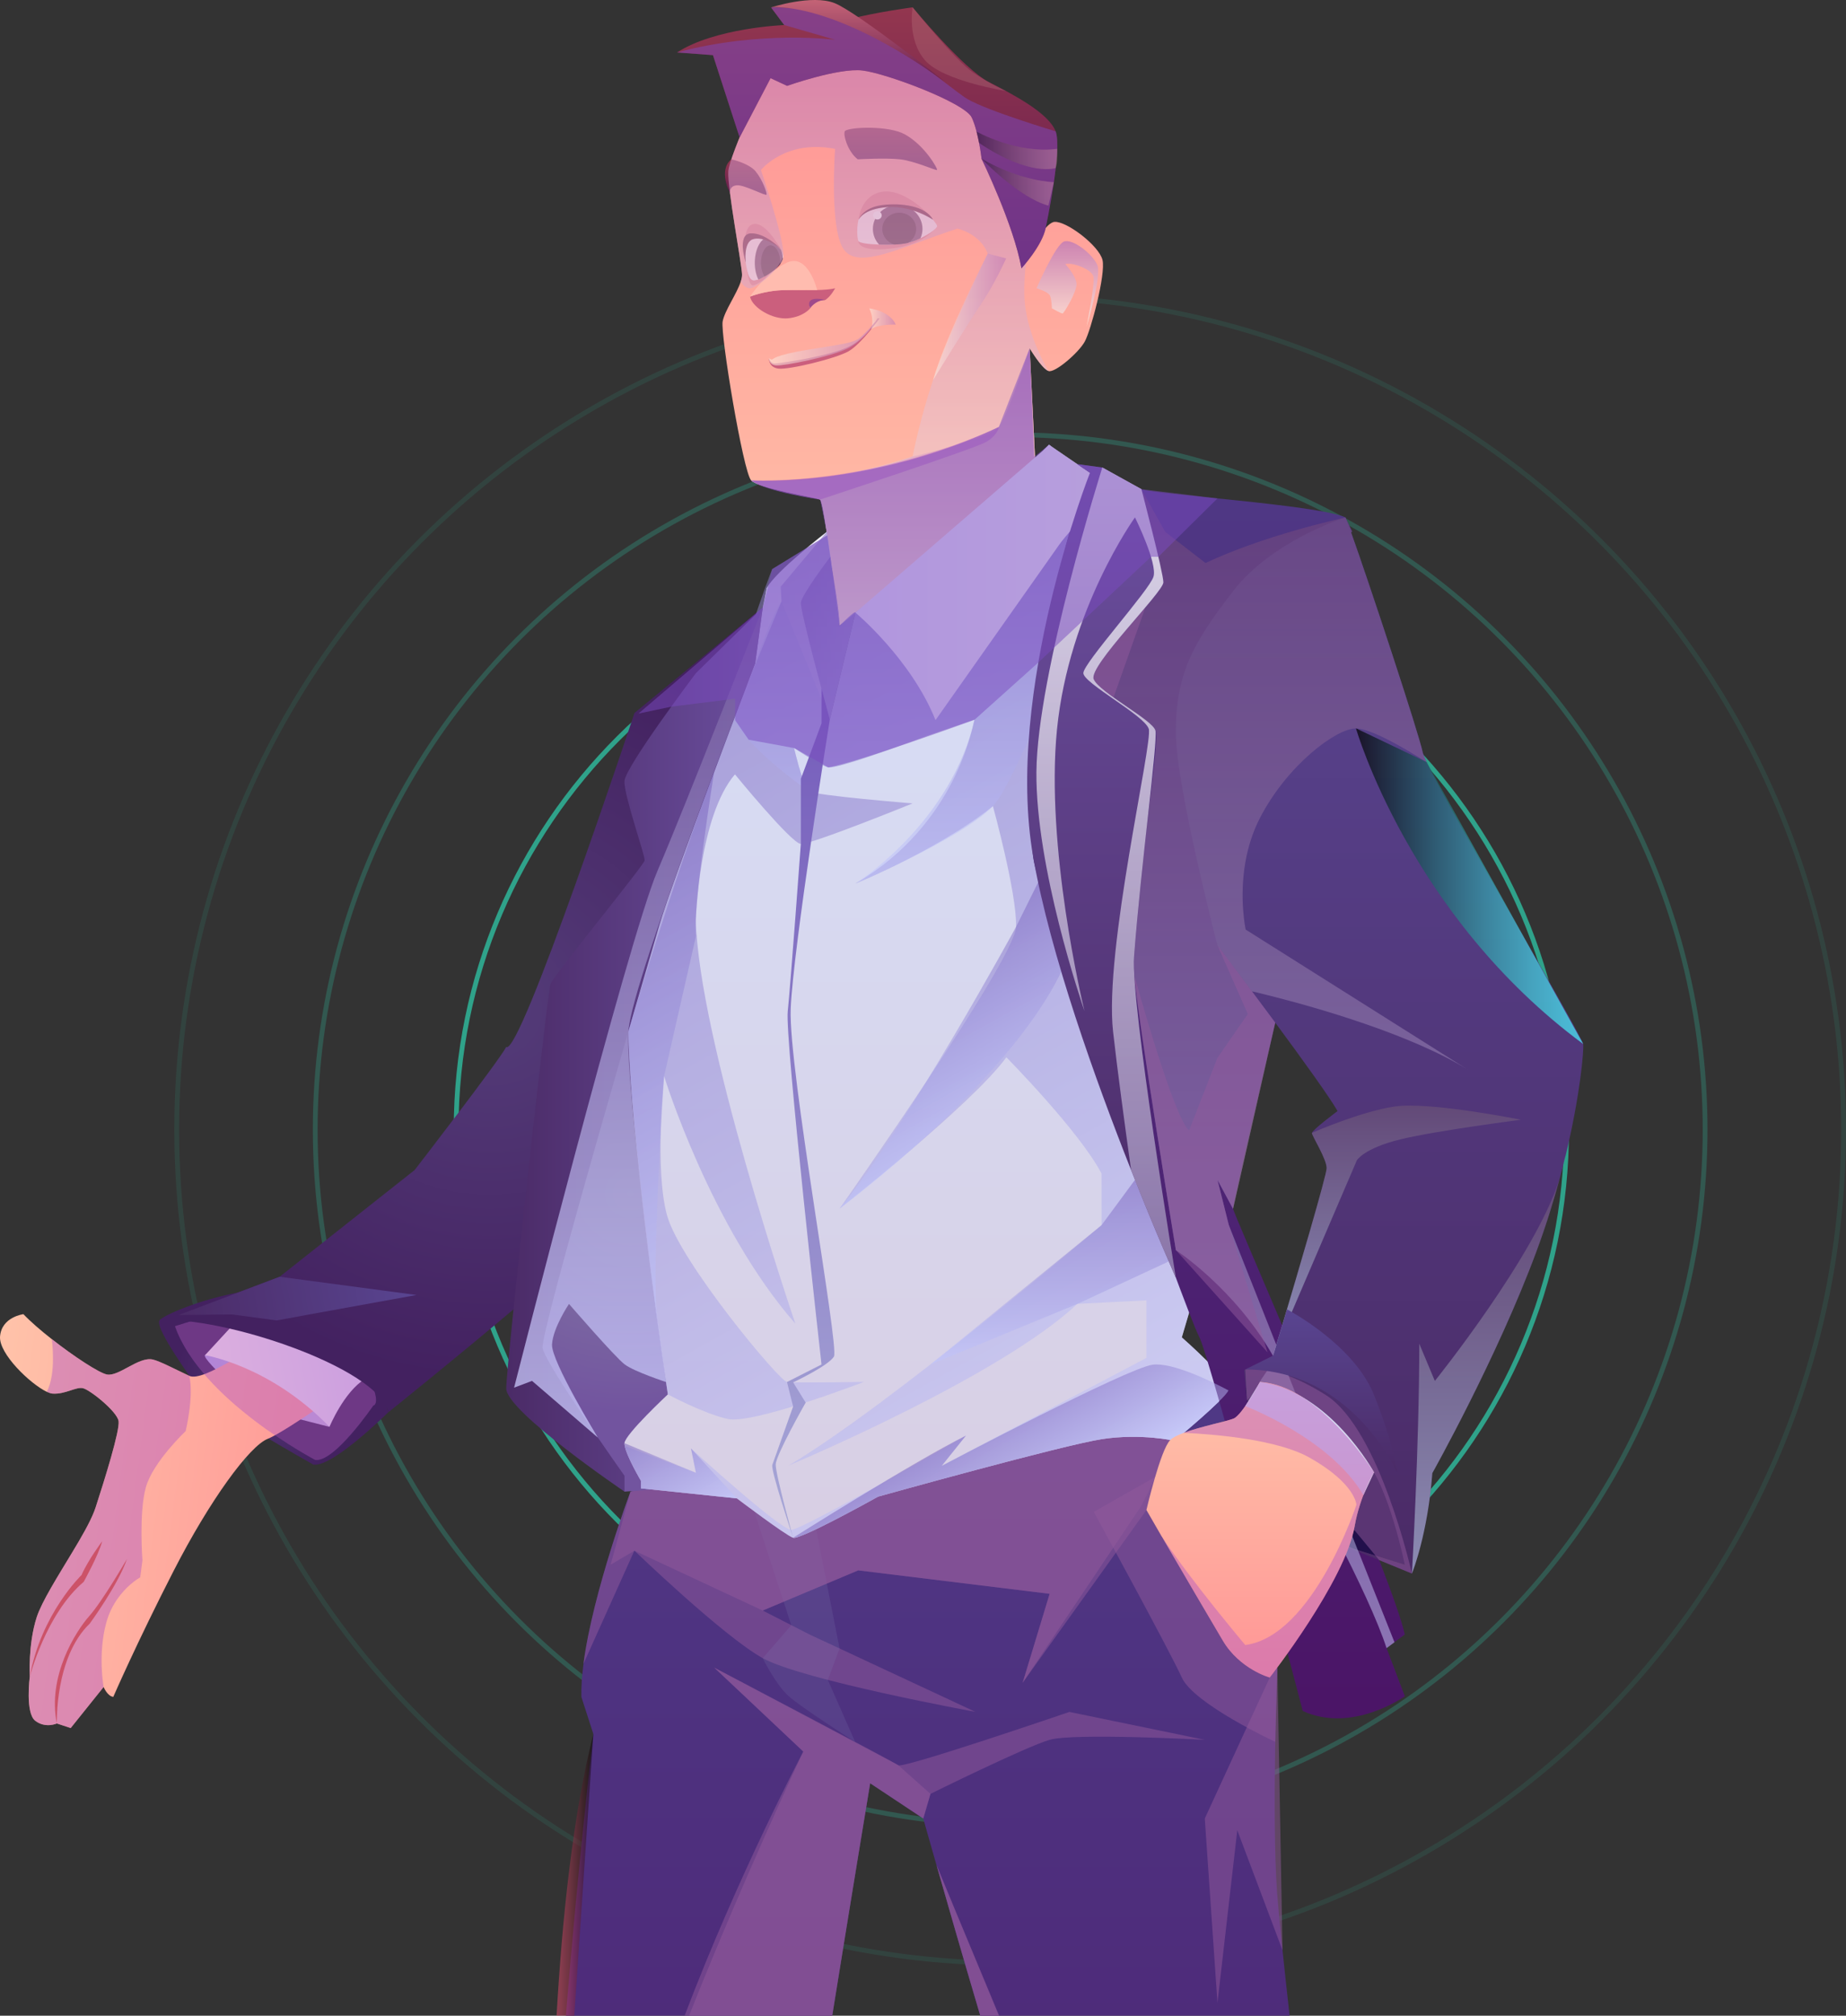 <svg width="773" height="844" viewBox="0 0 773 844" fill="none" xmlns="http://www.w3.org/2000/svg">
<rect x="0" y="0" width="773" height="844" fill="#333333" stroke="none"/>
<path d="M656 473C656 601.128 551.908 705 423.5 705C295.092 705 191 601.128 191 473C191 344.872 295.092 241 423.5 241C551.908 241 656 344.872 656 473Z" stroke="#2EECC5" stroke-opacity="0.6" stroke-width="2"/>
<circle cx="423" cy="473" r="291" stroke="#2EECC5" stroke-opacity="0.2" stroke-width="2"/>
<circle cx="423" cy="473" r="349" stroke="#2EECC5" stroke-opacity="0.09" stroke-width="2"/>
<path fill-rule="evenodd" clip-rule="evenodd" d="M131.211 613.248C131.211 613.248 87.361 588.59 84.091 583.245C80.822 577.9 64.742 556.418 66.786 552.849C68.829 549.28 127.107 525.852 143.062 551.295C159.018 576.739 162.643 591.254 162.643 591.254C162.643 591.254 139.242 614.546 131.211 613.248Z" fill="url(#paint0_radial_4534_37)"/>
<path fill-rule="evenodd" clip-rule="evenodd" d="M156.317 588.556C156.317 588.556 139.971 612.565 131.958 611.301C131.958 611.301 84.074 586.216 73.235 555.274C73.235 555.274 85.353 551.551 93.597 548.7C95.214 548.119 96.333 547.539 96.653 547.009C98.714 543.44 130.643 537.002 146.545 562.395C151.378 570.182 154.221 575.612 155.731 579.454C159.284 588.214 156.317 588.556 156.317 588.556Z" fill="#22104B"/>
<path fill-rule="evenodd" clip-rule="evenodd" d="M107.58 589.666C107.58 589.666 84.66 569.43 85.797 567.45C86.934 565.469 118.703 565.093 127.587 579.266C136.488 593.457 137.945 597.435 137.945 597.435L107.58 589.666Z" fill="url(#paint1_linear_4534_37)"/>
<path d="M9.805 550.254C12.647 553.259 17 557.033 21.727 560.739H21.762C30.948 567.979 41.52 574.878 44.771 575.51C49.729 576.466 58.097 567.928 63.961 569.242C66.945 569.926 72.915 573.102 79.276 576.09C85.317 578.891 106.887 562.378 111.347 562.48C120.515 562.668 122.825 576.346 122.825 576.346C145.728 580.018 152.088 576.449 152.088 576.449C152.088 576.449 119.804 599.416 112.129 602.439C104.453 605.461 87.894 628.087 72.631 657.885C57.351 687.684 47.437 710.498 47.437 710.498C44.931 710.19 43.386 706.365 43.386 706.365L29.598 723.561L23.805 721.631C23.805 721.631 19.115 723.8 14.797 720.538C10.48 717.277 12.47 702.011 12.47 702.011C12.47 702.011 11.688 688.555 15.366 677.148C17.516 670.539 24.25 659.969 30.22 650.03C34.093 643.644 37.629 637.496 39.441 632.818C39.672 632.22 39.85 631.656 40.045 631.144C43.741 619.737 50.226 599.058 49.657 595.045C49.089 591.032 37.629 581.879 34.715 581.247C31.765 580.598 27.395 583.86 22.047 583.518C21.407 583.484 20.536 583.194 19.559 582.75C12.736 579.488 -0.501 566.869 0.015 559.629C0.654 551.381 9.805 550.254 9.805 550.254Z" fill="url(#paint2_linear_4534_37)"/>
<path fill-rule="evenodd" clip-rule="evenodd" d="M137.963 597.435C137.963 597.435 144.022 582.767 152.87 577.354C152.87 577.354 133.77 552.866 99.549 552.576L85.833 567.449C85.797 567.432 112.857 571.616 137.963 597.435Z" fill="url(#paint3_linear_4534_37)"/>
<path opacity="0.5" fill-rule="evenodd" clip-rule="evenodd" d="M156.317 588.556C156.317 588.556 139.971 612.565 131.958 611.301C131.958 611.301 84.074 586.216 73.235 555.274C73.235 555.274 85.353 551.551 93.597 548.7C129.506 551.278 151.289 574.28 155.731 579.454C159.284 588.214 156.317 588.556 156.317 588.556Z" fill="#BB61C0"/>
<path opacity="0.5" d="M21.762 560.739C30.948 567.979 41.52 574.878 44.771 575.51C49.729 576.466 58.097 567.928 63.961 569.242C66.945 569.926 72.915 573.102 79.276 576.09C81.249 584.833 77.731 599.228 77.731 599.228C77.731 599.228 64.049 612.138 61.082 622.725C58.115 633.313 59.643 653.275 59.643 653.275L58.701 660.464C58.701 660.464 56.871 661.454 54.473 663.538C51.132 666.492 46.619 671.683 44.505 679.419C40.88 692.67 43.386 706.365 43.386 706.365L29.598 723.561L23.806 721.631C23.806 721.631 19.115 723.8 14.797 720.538C10.48 717.277 12.47 702.011 12.47 702.011C12.47 702.011 11.688 688.554 15.366 677.148C17.516 670.539 24.25 659.969 30.22 650.03C34.093 643.644 37.629 637.496 39.441 632.818C39.672 632.22 39.85 631.656 40.045 631.144C43.741 619.737 50.226 599.058 49.658 595.045C49.089 591.032 37.629 581.879 34.715 581.247C31.765 580.598 27.395 583.86 22.047 583.518C21.407 583.484 20.536 583.194 19.559 582.75C23.699 575.219 21.709 560.756 21.709 560.756L21.762 560.739Z" fill="#BB61C0"/>
<path d="M23.823 721.614C23.823 721.614 22.864 693.934 37.593 679.794C37.593 679.794 49.64 663.299 53.14 652.78C53.14 652.78 42.959 670.402 37.327 676.721C31.712 683.056 19.719 701.959 23.823 721.614Z" fill="#CC5268"/>
<path d="M12.488 702.011C12.488 702.011 19.221 675.764 35.053 662.325C35.053 662.325 41.236 651.209 42.799 645.317C42.799 645.317 36.918 653.138 34.146 659.474C34.146 659.474 17.178 675.799 12.488 702.011Z" fill="#CC5268"/>
<path fill-rule="evenodd" clip-rule="evenodd" d="M272.376 494.039C269.622 505.668 162.66 591.288 162.66 591.288C158.041 572.299 92.318 550.868 66.803 552.866L74.746 550.612L117.086 534.595L173.641 489.889C173.641 489.889 209.087 444.022 211.966 438.37C217.864 442.571 265.677 298.532 265.677 298.532L336.357 240.387C336.375 240.37 273.833 488.181 272.376 494.039Z" fill="url(#paint4_radial_4534_37)"/>
<path fill-rule="evenodd" clip-rule="evenodd" d="M174.387 542.228L132.508 549.827L132.189 549.878L115.86 552.883L97.24 550.373L74.763 550.612L117.104 534.595L174.387 542.228Z" fill="url(#paint5_linear_4534_37)"/>
<path fill-rule="evenodd" clip-rule="evenodd" d="M248.443 725.986C248.443 725.986 241.975 781.62 236.965 843.983H348.475C356.257 795.589 364.359 746.665 364.359 746.665L386.604 761.419C386.604 761.419 388.63 768.694 392.112 780.818C392.112 780.818 392.112 780.818 392.112 780.852C392.148 780.886 392.148 780.886 392.148 780.937C392.148 780.937 392.148 780.971 392.184 781.057C396.483 796.152 402.968 818.659 410.466 844H540.011C537.506 821.528 535.48 802.163 534.769 792.43C532.46 759.438 534.858 698.237 534.858 698.237H530.434C530.434 698.237 516.7 685.071 509.806 673.63C503.729 663.538 486.956 631.878 483.101 624.689C482.621 623.75 482.337 623.204 482.337 623.204L484.647 620.898L509.806 595.899L516.611 593.952L509.806 584.099L472.209 590.571L394.653 603.924L268.36 623.204L264.025 624.57C264.025 624.57 248.354 666.27 244.338 696.563V696.683C243.699 701.669 243.326 706.382 243.45 710.549L248.443 725.986Z" fill="url(#paint6_linear_4534_37)"/>
<path opacity="0.5" d="M531.696 702.386L504.493 761.419L509.806 838.638L518.103 766.337L537.044 816.61L534.876 698.22L531.696 702.386Z" fill="#935B9D"/>
<path opacity="0.5" d="M491.789 603.276L484.664 620.881L483.119 624.655L480.045 632.288L428.216 704.606L439.517 667.346L359.366 657.527L319.371 674.347L339.022 684.388L408.476 716.782C408.476 716.782 335.949 703.496 319.371 694.275C302.794 685.054 265.642 649.262 265.642 649.262L244.321 696.649V696.529C248.336 666.236 264.007 624.535 264.007 624.535L268.343 623.169L394.635 603.89L472.191 590.537L491.789 603.276Z" fill="#935B9D"/>
<path opacity="0.5" d="M286.679 843.983H348.493C356.275 795.589 364.377 746.665 364.377 746.665L386.622 761.419L389.625 751.105C389.625 751.105 429.46 731.399 439.534 728.479C449.591 725.525 504.475 728.479 504.475 728.479L447.796 716.799C447.796 716.799 378.182 740.637 376.121 739.117C374.131 737.598 301.373 699.432 299.098 698.271L336.375 733.397C336.375 733.38 309.102 784.933 286.679 843.983Z" fill="#935B9D"/>
<path opacity="0.5" d="M418.249 843.983C404.248 810.343 392.983 782.935 392.166 780.92C396.466 796.016 402.986 818.573 410.502 843.983H418.249Z" fill="#935B9D"/>
<path opacity="0.5" d="M288.562 843.983H348.493C356.275 795.589 364.377 746.665 364.377 746.665L386.622 761.419L389.625 751.105L376.139 739.117L299.116 698.271L336.393 733.397C336.375 733.38 310.114 789.305 288.562 843.983Z" fill="#935B9D"/>
<path opacity="0.5" d="M418.391 843.983C404.319 810.36 393.09 783.191 392.201 781.04C396.501 796.135 402.986 818.642 410.484 843.983H418.391Z" fill="#935B9D"/>
<path opacity="0.2" d="M341.741 640.297L351.567 690.245L346.645 703.411L358.087 729.35C358.087 729.35 335.451 714.954 330.068 710.036C324.702 705.118 319.389 694.309 319.389 694.309L331.347 680.477L314.965 630.102L341.741 640.297Z" fill="#807CAF"/>
<path opacity="0.5" d="M458.013 633.04C458.013 633.04 489.87 691.321 494.863 702.386C499.856 713.452 534.005 729.333 534.005 729.333L534.876 698.22L531.695 702.386C531.695 702.386 516.913 695.18 512.009 686.881C507.105 678.599 480.045 632.288 480.045 632.288L483.74 618.405L458.013 633.04Z" fill="#935B9D"/>
<path d="M454.264 142.967C451.776 147.612 441.755 156.235 439.072 155.365C439.072 155.365 439.072 155.365 439.037 155.33C436.994 154.681 433.476 149.524 431.93 147.083L431.663 146.639L431.166 145.836L434.044 204.578L351.513 261.955L351.407 261.05L351.3 260.213L351.033 258.249C350.127 250.838 347.977 233.95 346.076 222.03C344.975 214.841 343.962 209.462 343.429 209.172C341.759 208.267 317.914 204.595 314.539 201.146C311.216 197.697 301.639 140.098 302.599 134.617C303.434 130.075 308.533 123.022 310.203 117.865C310.576 116.772 310.772 115.765 310.736 114.842C310.505 109.822 304.535 78.624 304.997 71.708C305.495 64.843 321.965 29.7 321.965 29.7C344.264 27.087 376.139 26.575 395.915 34.345C399.166 35.574 402.08 37.077 404.567 38.819C408.192 41.363 410.911 44.42 412.474 48.091C421.553 69.641 427.754 112.332 427.754 112.332C427.754 112.332 428.589 110.556 429.833 108.08C432.783 102.411 438.113 93.104 441.595 92.9C446.624 92.541 460.234 102.855 461.673 108.883C463.059 114.928 456.787 138.322 454.264 142.967Z" fill="url(#paint7_linear_4534_37)"/>
<path d="M359.42 100.874C359.42 100.874 358.78 105.69 372.994 104.084C388.097 102.394 392.397 94.556 392.397 94.556C392.397 94.556 380.35 100.84 359.42 100.874Z" fill="#EC7C82"/>
<path fill-rule="evenodd" clip-rule="evenodd" d="M306.241 66.704C306.241 66.704 313.508 68.293 316.386 71.725C319.247 75.174 321.219 80.673 320.988 81.475C320.757 82.278 311.82 77.343 308.568 77.582C305.317 77.821 305.655 80.69 305.655 80.69C305.655 80.69 300.591 71.435 306.241 66.704Z" fill="url(#paint8_linear_4534_37)"/>
<path fill-rule="evenodd" clip-rule="evenodd" d="M353.929 54.751C352.739 55.52 354.765 63.409 359.189 66.704C359.189 66.704 370.773 66.038 376.85 66.704C382.944 67.37 391.899 71.503 392.361 71.161C392.841 70.82 387.226 60.83 378.875 56.237C372.159 52.548 356.435 53.129 353.929 54.751Z" fill="url(#paint9_linear_4534_37)"/>
<path d="M392.414 94.573C392.61 95.41 389.358 97.92 385.414 99.764C383.708 100.601 381.896 101.284 380.155 101.694C380.048 101.728 379.924 101.728 379.817 101.762C378.449 102.052 376.601 102.274 374.593 102.377C372.515 102.479 370.24 102.479 368.126 102.411C363.595 102.274 359.704 101.728 359.402 100.857C358.229 96.964 358.691 83.098 369.086 81.715C382.163 79.973 392.148 93.309 392.414 94.573Z" fill="#FFEBED"/>
<path d="M327.953 107.175C327.989 107.5 327.953 107.858 327.847 108.2C327.687 108.968 327.314 109.72 326.745 110.454C325.27 112.486 322.587 114.381 320.171 115.799C319.265 116.311 318.359 116.738 317.595 117.062C316.422 117.575 315.516 117.865 315.054 117.865C312.566 117.865 310.097 99.44 313.348 95.376C315.267 92.985 319.922 95.888 323.476 99.662C325.021 101.335 326.39 103.145 327.136 104.785C327.616 105.655 327.882 106.492 327.953 107.175Z" fill="#FFEBED"/>
<path d="M312.549 111.7C312.549 111.7 313.33 118.924 314.983 119.47C316.635 120.034 326.23 112.776 327.065 109.976C327.065 109.976 321.877 116.499 315.96 117.404C313.241 117.831 312.549 111.7 312.549 111.7Z" fill="#EC7C82"/>
<path d="M386.285 95.854C386.285 97.237 385.982 98.586 385.414 99.781C383.708 100.618 381.896 101.301 380.155 101.711C380.048 101.745 379.924 101.745 379.817 101.779C378.449 102.069 376.601 102.291 374.593 102.394C372.515 102.496 370.24 102.496 368.126 102.428C366.509 100.686 365.514 98.398 365.514 95.854C365.514 90.372 370.169 85.898 375.908 85.898C381.629 85.898 386.285 90.355 386.285 95.854Z" fill="#704061"/>
<path d="M383.637 95.854C383.637 98.364 382.234 100.533 380.155 101.711C380.048 101.745 379.924 101.745 379.817 101.779C378.449 102.069 376.601 102.291 374.593 102.394C371.644 101.625 369.458 98.979 369.458 95.854C369.458 92.114 372.639 89.057 376.53 89.057C380.457 89.057 383.637 92.097 383.637 95.854Z" fill="#4A2039"/>
<path d="M327.829 108.2C327.669 108.968 327.296 109.72 326.727 110.454C325.252 112.486 322.569 114.381 320.153 115.799C319.247 116.311 318.341 116.738 317.577 117.062C316.635 115.201 316.067 112.776 316.067 110.044C316.067 104.119 318.75 99.32 322.001 99.32C322.534 99.32 323.014 99.423 323.476 99.645C325.021 101.318 326.39 103.128 327.136 104.767C327.527 105.843 327.758 106.97 327.829 108.2Z" fill="#704061"/>
<path d="M326.745 110.044V110.437C325.27 112.469 322.587 114.364 320.171 115.782C319.265 114.433 318.661 112.366 318.661 110.044C318.661 106.048 320.437 102.735 322.676 102.735C324.933 102.752 326.745 106.048 326.745 110.044Z" fill="#4A2039"/>
<path d="M367.398 91.909C368.398 91.909 369.21 91.129 369.21 90.167C369.21 89.205 368.398 88.425 367.398 88.425C366.397 88.425 365.585 89.205 365.585 90.167C365.585 91.129 366.397 91.909 367.398 91.909Z" fill="white"/>
<path d="M359.473 92.029C359.473 92.029 360.255 81.936 369.21 80.331C378.165 78.726 388.097 89.057 388.097 89.057C388.097 89.057 367.398 80.809 359.473 92.029Z" fill="#EC7C82"/>
<path d="M359.473 92.029C359.473 92.029 361.161 87.008 369.21 85.898C377.276 84.788 387.813 86.257 390.691 92.029C390.691 92.029 382.127 86.052 371.733 86.735C361.357 87.418 359.473 92.029 359.473 92.029Z" fill="#702039"/>
<path d="M327.154 104.785C327.154 104.785 320.953 92.814 315.551 93.805C311.82 94.488 311.909 100.755 311.909 100.755C311.909 100.755 319.371 96.315 327.154 104.785Z" fill="#EC7C82"/>
<path d="M326.709 103.948C326.709 103.948 320.26 97.391 314.325 97.715C308.409 98.056 312.282 109.993 312.282 109.993C312.282 109.993 311.216 101.694 315.125 100.225C319.691 98.483 326.709 103.948 326.709 103.948Z" fill="#702039"/>
<path d="M314.059 124.217C314.059 124.217 320.775 121.383 329.73 121.468C338.685 121.553 345.934 121.639 349.701 120.7C349.701 120.7 347.906 124.149 345.579 125.601C345.579 125.601 337.708 126.027 339.218 129.135C339.218 129.135 336.535 132.585 330.085 133.268C323.636 133.934 315.125 128.948 314.059 124.217Z" fill="#CB5F7D"/>
<path d="M339.218 129.118C339.218 129.118 341.279 125.754 345.579 125.583C345.579 125.601 336.801 123.176 339.218 129.118Z" fill="#9F4A8B"/>
<path d="M314.059 124.217C314.059 124.217 320.508 114.159 329.463 109.993C338.418 105.809 342.185 121.451 342.185 121.451C342.185 121.451 334.101 121.28 327.154 121.519C320.206 121.758 314.059 124.217 314.059 124.217Z" fill="#FFBCAF"/>
<path d="M321.966 149.866C321.966 149.866 322.41 152.171 324.56 152.171C326.709 152.171 347.906 149.046 355.777 144.982C363.649 140.918 367.398 133.319 367.398 133.319H368.321C368.321 133.319 360.717 143.923 355.422 147.031C350.145 150.122 330.085 154.955 325.874 154.34C321.664 153.725 321.966 149.866 321.966 149.866Z" fill="#CB5F7D"/>
<path opacity="0.6" d="M364.021 129.118C364.021 129.118 372.532 130.057 375.091 135.915C375.091 135.915 367.237 135.676 364.768 137.895C364.768 137.913 366.349 134.207 364.021 129.118Z" fill="url(#paint10_linear_4534_37)"/>
<path opacity="0.6" d="M431.148 145.836L434.026 204.578L351.495 261.955C351.495 261.955 345.099 210.111 343.411 209.155C341.741 208.25 317.897 204.578 314.521 201.129C344.388 204.22 382.162 191.105 382.162 191.105C382.162 191.105 384.952 176.351 390.709 159.138C396.412 141.96 413.611 106.168 413.611 106.168C410.395 97.766 400.907 95.7 400.907 95.7C376.548 103.845 360.006 112.708 353.592 104.785C347.124 96.861 349.683 62.35 349.683 62.35C328.93 58.252 318.643 71.178 318.643 71.178C318.643 71.178 329.001 101.66 327.935 107.192C326.869 112.708 316.564 120.819 314.023 120.717C311.536 120.614 310.168 117.882 310.168 117.882C310.541 116.789 310.736 115.782 310.701 114.86C310.47 109.839 304.5 78.641 304.962 71.725C305.459 64.86 321.93 29.717 321.93 29.717C344.228 27.105 376.104 26.592 395.879 34.362L404.532 38.836L420.487 47.152L433.422 85.522C433.422 85.522 431.112 96.383 429.798 108.08C429.034 114.723 428.625 121.673 429.158 127.018C430.562 141.191 438.539 154.494 439.019 155.33C436.336 154.459 431.148 145.836 431.148 145.836Z" fill="url(#paint11_linear_4534_37)"/>
<path opacity="0.82" d="M434.044 120.683C434.044 120.683 441.915 102.53 445.504 101.147C449.093 99.764 457.426 106.287 459.47 110.915C461.513 115.543 454.992 136.768 454.992 136.768C454.992 136.768 458.581 118.872 457.853 115.765C457.124 112.657 448.631 109.651 446.126 110.608C446.126 110.608 450.604 115.491 450.781 118.855C450.959 122.219 445.504 131.167 444.953 131.253C444.42 131.338 440.476 129.101 440.476 129.101C440.476 129.101 440.387 125.396 439.677 123.773C438.966 122.151 434.044 120.683 434.044 120.683Z" fill="url(#paint12_linear_4534_37)"/>
<path opacity="0.6" d="M434.026 204.595L351.495 261.972L351.389 261.067L351.282 260.23L351.016 258.266L346.058 222.047C344.957 214.858 343.944 209.479 343.411 209.189C341.741 208.284 317.897 204.613 314.521 201.163C350.429 203.229 382.162 191.139 382.162 191.139C382.162 191.139 414.713 183.626 418.266 178.793C421.856 173.995 431.166 145.87 431.166 145.87L434.026 204.595Z" fill="url(#paint13_linear_4534_37)"/>
<path opacity="0.5" d="M343.411 209.172C343.411 209.172 408.245 187.895 413.078 184.975C417.911 182.055 418.267 178.759 418.267 178.759C418.267 178.759 370.702 202.341 314.539 201.146C314.521 201.146 319.229 205.313 343.411 209.172Z" fill="#BB61C0"/>
<path fill-rule="evenodd" clip-rule="evenodd" d="M437.882 95.41C436.407 102.923 427.719 112.349 427.719 112.349C424.627 94.436 411.017 66.465 411.017 66.465C411.017 66.465 409.809 55.451 406.931 49.235C404.088 43.054 371.129 30.674 361.108 29.512C351.051 28.351 329.588 35.95 329.588 35.95L322.676 32.723L309.706 57.535L298.548 23.092L283.498 21.965C299.489 11.616 328.38 10.489 328.38 10.489L322.889 3.147C323.565 3.112 324.204 3.112 324.897 3.112C347.462 2.788 354.871 8.201 354.871 8.201C367.309 4.974 382.162 3.078 382.162 3.078C382.162 3.078 403.377 28.846 414.109 34.362C424.84 39.843 439.179 47.442 442.04 55.007C444.918 62.521 437.882 95.41 437.882 95.41Z" fill="url(#paint14_linear_4534_37)"/>
<path opacity="0.6" d="M321.965 149.866C321.965 149.866 322.427 150.447 323.138 150.549C323.849 150.669 323.138 148.824 339.2 146.297C355.262 143.77 356.239 143.377 358.656 142.335C361.072 141.294 367.184 134.019 367.184 134.019C367.184 134.019 362.298 142.267 355.12 145.836C347.96 149.405 328.131 153.298 324.968 153.008C321.823 152.735 321.965 149.866 321.965 149.866Z" fill="url(#paint15_linear_4534_37)"/>
<path opacity="0.5" d="M437.882 95.41C436.407 102.923 427.719 112.349 427.719 112.349C424.627 94.436 411.017 66.465 411.017 66.465C411.017 66.465 409.809 55.451 406.931 49.235C404.088 43.054 371.129 30.674 361.108 29.512C351.051 28.351 329.588 35.95 329.588 35.95L322.676 32.723L309.706 57.535L298.548 23.092L283.498 21.965C318.359 12.556 349.701 16.654 349.701 16.654L328.38 10.472L322.889 3.129C323.565 3.095 324.204 3.095 324.897 3.095C361.463 3.198 396.572 36.445 405.047 41.431C413.629 46.486 442.057 54.99 442.057 54.99C444.918 62.521 437.882 95.41 437.882 95.41Z" fill="#7A4AC0"/>
<path opacity="0.5" d="M477.717 630.82L428.216 704.606L439.534 667.346L359.384 657.527L319.389 674.347L265.66 649.279L255.692 655.17L264.043 624.536L472.227 590.554L491.789 603.276L477.717 630.82Z" fill="#935B9D"/>
<path opacity="0.2" d="M382.162 3.044C382.162 3.044 379.746 16.483 387.351 25.243C394.973 34.003 421.305 38.102 421.305 38.102C421.305 38.102 415.157 35.574 407.517 30.417C399.895 25.26 382.162 3.044 382.162 3.044Z" fill="#D6A49E"/>
<path fill-rule="evenodd" clip-rule="evenodd" d="M395.879 34.362C395.879 34.362 358.993 5.11 349.505 1.319C340.018 -2.472 322.872 3.112 322.872 3.112C322.872 3.112 347.533 -0.405 395.879 34.362Z" fill="url(#paint16_linear_4534_37)"/>
<path opacity="0.33" d="M410.999 66.448C410.999 66.448 426.919 83.012 439.019 86.086L441.293 76.267C441.293 76.267 427.737 76.096 410.999 66.448Z" fill="url(#paint17_linear_4534_37)"/>
<path opacity="0.33" d="M442.075 70.342C442.075 70.342 431.503 74.252 409.987 59.857L408.921 55.093C408.921 55.093 425.676 64.536 442.697 62.316C442.715 62.333 442.946 68.19 442.075 70.342Z" fill="url(#paint18_linear_4534_37)"/>
<path fill-rule="evenodd" clip-rule="evenodd" d="M261.484 624.553L273.406 623.716L307.805 561.712L269.426 374.795L220.281 569.584L261.484 624.553Z" fill="url(#paint19_radial_4534_37)"/>
<path fill-rule="evenodd" clip-rule="evenodd" d="M514.443 582.135L514.408 582.169C512.791 585.909 491.807 603.275 491.807 603.275C491.807 603.275 477.984 600.082 461.62 602.541C445.256 605 367.7 626.653 367.7 626.653C367.7 626.653 342.789 640.587 334.509 643.405C333.337 643.832 332.484 643.985 332.111 643.866C329.037 642.892 308.569 627.387 308.569 627.387L268.378 623.186V619.993C268.378 619.993 262.426 609.901 261.609 605.393C261.484 604.966 261.449 604.573 261.484 604.266C261.733 600.56 279.643 583.86 279.643 583.86L279.607 583.552L279.572 583.194C278.399 575.407 267.454 501.928 264.096 451.621L264.06 450.955C263.616 444.022 263.296 437.567 263.172 431.761V431.608C263.048 424.128 263.208 417.827 263.829 413.182C268.414 377.271 316.777 270.271 316.777 270.271L321.113 246.159L346.236 222.679L348.386 237.758C348.386 237.758 339.307 247.918 338.791 251.111C338.312 254.304 347.498 301.264 347.498 301.264L358.229 256.524C358.229 256.524 418.107 213.97 425.48 205.586C432.854 197.253 437.065 188.373 437.065 188.373L439.286 186.238L459.31 202.632L485.073 209.906L480.045 390.556L508.366 514.308L494.881 559.987C494.881 559.987 515.989 578.429 514.443 582.135Z" fill="url(#paint20_linear_4534_37)"/>
<path fill-rule="evenodd" clip-rule="evenodd" d="M321.113 246.176L311.394 292.658C311.394 292.658 320.864 261.169 327.26 251.828L347.48 301.264C347.48 301.264 336.873 254.8 338.774 251.094C340.675 247.389 348.35 237.775 348.35 237.775L346.201 222.679C346.201 222.662 324.702 239.277 321.113 246.176Z" fill="url(#paint21_linear_4534_37)"/>
<path fill-rule="evenodd" clip-rule="evenodd" d="M347.462 301.264C347.462 301.264 334.989 255.824 335.362 252.324C335.753 248.823 347.693 233.147 347.693 233.147L351.513 262.16L358.211 256.507L347.462 301.264Z" fill="url(#paint22_linear_4534_37)"/>
<path opacity="0.5" fill-rule="evenodd" clip-rule="evenodd" d="M514.443 582.135C512.897 585.789 491.789 603.276 491.789 603.276C491.789 603.276 477.966 600.082 461.602 602.541C445.238 605 367.682 626.653 367.682 626.653C367.682 626.653 335.185 644.839 332.111 643.866C329.037 642.893 308.569 627.387 308.569 627.387L268.378 623.186V619.993C268.378 619.993 262.426 609.901 261.609 605.393L291.423 616.68L289.362 606.486C289.362 606.486 326.603 640.519 331.347 640.553C336.091 640.553 402.418 602.268 404.479 601.107L394.316 613.795L480.045 568.576V544.465L451.119 545.95C419.35 575.817 335.362 611.489 330.139 613.675C372.23 588.863 461.247 513.01 461.247 513.01V491.358C451.972 473.632 421.411 442.69 421.411 442.69C407.357 462.038 353.254 504.762 351.566 506.077C353.272 503.618 425.018 401.673 425.462 388.08C425.907 374.3 415.779 337.534 415.779 337.534C403.253 347.575 387.262 356.301 375.304 362.175C373.972 362.841 372.71 363.422 371.502 364.003C370.578 364.43 369.672 364.822 368.819 365.249C368.002 365.676 367.202 366.035 366.474 366.342C365.941 366.53 365.496 366.769 365.017 367.008C364.093 367.435 363.187 367.828 362.458 368.135C359.828 369.262 358.283 369.928 358.283 369.928C358.283 369.928 358.425 369.791 358.727 369.621C400.428 345.082 407.304 303.928 408.068 301.35C408.103 301.316 408.103 301.264 408.103 301.23C408.103 301.23 407.41 301.469 406.202 301.896L389.305 307.617C389.305 307.617 387.084 308.471 383.637 309.751C383.477 309.837 383.317 309.871 383.104 309.939C372.444 313.918 351.46 321.5 347.16 321.312C347 321.312 346.876 321.312 346.751 321.278C342.86 320.219 333.745 314.003 332.608 313.218C332.519 313.184 332.484 313.132 332.484 313.132C332.484 313.132 332.768 314.413 333.248 316.291C333.337 316.599 333.408 316.957 333.532 317.299C333.817 318.306 334.101 319.485 334.421 320.646C334.51 320.919 334.58 321.192 334.669 321.466C334.829 322.012 335.042 322.558 335.149 323.105C336.286 326.879 337.619 330.431 338.596 331.25C340.906 333.077 382.145 336.39 382.145 336.39C382.145 336.39 339.36 353.757 335.309 353.364C331.294 353.005 307.751 324.232 307.751 324.232C292.631 341.906 291.387 385.092 291.387 385.092C292.4 434.476 331.827 550.595 333.035 554.215C297.464 513.642 278.061 450.511 278.061 450.511C278.061 450.511 273.975 489.838 279.359 509.032C284.742 528.225 326.194 578.156 329.517 578.617C332.839 579.13 361.765 578.617 361.765 578.617C361.765 578.617 315.178 596.565 304.642 594.123C294.106 591.664 279.607 583.809 279.607 583.809L279.572 583.501L279.536 583.143C278.364 575.356 267.419 501.877 264.06 451.57L264.025 450.904L263.137 431.71V431.556C268.68 392.691 295.349 327.237 307.254 299.386V299.352C310.736 291.138 312.975 286.22 312.975 286.22L327.242 251.794L326.923 245.647L343.5 225.907L346.218 222.628L346.414 224.062L348.35 237.689C348.35 237.689 351.993 258.71 351.478 261.903C352.242 261.562 357.874 255.551 358.212 256.456C358.212 256.456 418.089 213.902 425.462 205.518C432.836 197.184 437.047 188.305 437.047 188.305L439.268 186.17L459.292 202.563L483.03 209.257L485.055 209.838L480.027 390.488L508.349 514.24L494.863 559.919C494.881 559.987 515.989 578.43 514.443 582.135Z" fill="url(#paint23_linear_4534_37)"/>
<path fill-rule="evenodd" clip-rule="evenodd" d="M580.61 690.074L588.268 710.241C588.268 710.241 566.271 725.969 545.519 716.389C545.519 716.389 506.625 567.637 502.041 559.492C497.421 551.312 435.146 378.654 432.676 359.033C425.462 301.486 449.644 207.481 456.414 197.936L461.602 195.75L461.726 195.835C462.934 196.621 472.902 202.768 477.966 204.835C483.349 207.054 551.346 211.255 563.375 216.634C563.411 216.72 563.464 216.822 563.535 216.993L566.254 222.679C566.254 222.679 566.094 222.679 565.721 222.765C563.571 223.038 554.705 225.07 534.769 238.577C511.476 254.305 506.892 276.196 506.128 279.885C505.719 281.831 513.874 322.832 521.568 360.724C523.913 372.285 526.223 383.538 528.248 393.357C530.274 403.21 532.015 411.628 533.152 417.229C534.165 422.13 534.769 424.982 534.769 424.982C534.769 424.982 534.485 426.143 534.005 428.175L533.561 430.037C529.421 447.369 516.024 503.635 516.344 506.129C516.504 507.221 525.423 527.85 536.919 554.915C542.64 568.269 548.948 583.228 555.184 598.136C563.127 617.107 570.855 636.028 576.95 651.636C577.145 652.182 577.358 652.694 577.554 653.224C582.991 667.363 586.953 678.582 588.25 684.371L583.915 687.598L580.61 690.074Z" fill="url(#paint24_linear_4534_37)"/>
<path opacity="0.5" fill-rule="evenodd" clip-rule="evenodd" d="M474.91 209.172C454.122 252.443 425.551 327.664 415.779 337.551C407.641 345.799 389.127 355.584 375.304 362.192C373.971 362.858 372.71 363.439 371.502 364.02C370.578 364.447 369.672 364.839 368.819 365.266C368.001 365.625 367.202 366 366.473 366.359C365.94 366.547 365.496 366.786 365.016 367.025C364.093 367.418 363.24 367.811 362.458 368.152C359.828 369.279 358.283 369.945 358.283 369.945C358.283 369.945 358.442 369.826 358.727 369.638C363.151 366.718 398.722 342.025 408.068 301.367C408.103 301.333 408.103 301.281 408.103 301.247C408.103 301.247 407.41 301.486 406.202 301.913C402.435 303.245 393.48 306.387 383.637 309.785C383.477 309.871 383.317 309.905 383.104 309.973C367.699 315.267 350.287 321.073 347.16 321.346C346.964 321.346 346.84 321.346 346.751 321.312C344.601 320.458 333.941 314.071 332.608 313.252C332.519 313.218 332.484 313.166 332.484 313.166C332.484 313.166 332.768 314.447 333.248 316.326C333.337 316.633 333.408 316.992 333.532 317.333C333.816 318.341 334.101 319.519 334.421 320.68C334.509 320.953 334.58 321.226 334.669 321.5C334.829 322.046 335.042 322.593 335.149 323.139C336.251 326.571 337.494 329.884 338.596 331.284C338.596 331.284 312.424 312.91 307.769 301.503C307.52 300.923 307.36 300.223 307.236 299.437V299.403C305.175 284.837 323.316 238.304 323.316 238.304L343.446 225.958L346.36 224.131L348.297 237.758C348.297 237.758 351.939 258.778 351.424 261.972C352.188 261.63 357.821 255.619 358.158 256.524C358.158 256.524 418.035 213.97 425.409 205.586C432.783 197.253 436.993 188.373 436.993 188.373L439.214 186.238L459.239 202.632L474.91 209.172Z" fill="url(#paint25_linear_4534_37)"/>
<path fill-rule="evenodd" clip-rule="evenodd" d="M319.389 254.373L291.423 281.831C291.423 281.831 261.733 321.175 261.484 327.084C261.235 332.992 270.19 358.316 269.942 360.28C269.693 362.244 231.812 408.486 230.533 411.936C229.254 415.385 211.983 571.804 211.983 581.384C211.983 590.981 261.502 624.553 261.502 624.553V617.91C261.502 617.91 228.241 571.053 227.21 564.41C226.18 557.767 270.706 405.771 276.089 387.329C281.455 368.886 316.244 277.716 316.244 277.716L319.389 254.373Z" fill="url(#paint26_linear_4534_37)"/>
<path d="M527.627 578.686L521.639 580.923L522.119 586.182C522.119 586.182 542.836 638.248 567.018 648.545L588.268 655.17C588.268 655.17 592.123 627.131 575.351 600.082C558.596 573.033 527.627 578.686 527.627 578.686Z" fill="#22104B"/>
<path fill-rule="evenodd" clip-rule="evenodd" d="M655.607 483.81C655.607 483.895 655.572 483.964 655.519 484.049C655.43 484.288 655.394 484.561 655.323 484.783C655.163 485.398 655.003 486.064 654.843 486.73C654.755 487.123 654.648 487.515 654.559 487.942C654.524 487.976 654.524 488.028 654.524 488.062C654.115 489.701 653.671 491.375 653.227 493.082C653.191 493.202 653.138 493.321 653.102 493.475C650.544 502.969 647.346 513.249 643.419 523.854C626.93 568.474 599.781 616.8 599.781 616.8C597.845 642.107 591.715 657.612 591.271 658.773L591.235 658.859L577.572 653.258L568.866 649.706L563.393 647.452L568.617 649.091L576.968 651.67L588.268 655.222C588.268 655.222 581.623 622.742 572.028 611.677C568.67 607.749 562.185 602.832 555.22 598.17C552.182 596.103 549.055 594.088 546.07 592.21C536.351 586.097 527.911 581.418 527.911 581.418L526.614 582.511L522.154 586.216L520.982 573.682L521.461 573.443L533.081 567.757L533.117 567.637C533.241 567.21 533.721 565.605 534.449 563.078C535.089 560.943 535.942 558.177 536.919 554.933C543.316 533.434 555.522 492.041 555.522 489.155C555.522 485.227 549.357 475.647 549.357 474.401C549.357 474.401 549.357 474.401 549.392 474.367C549.517 473.086 560.088 465.214 560.088 465.214C556.801 459.408 545.217 443.373 533.988 428.175L524.269 415.044C516.078 404.098 509.806 395.85 509.806 395.85C509.806 395.85 492.429 328.877 492.376 307.19C492.251 281.831 499.838 268.956 516.326 247.525C532.335 226.812 561.456 217.266 563.287 216.685C563.322 216.651 563.375 216.651 563.375 216.651C563.411 216.737 563.464 216.839 563.535 217.01C563.944 217.983 564.708 219.964 565.721 222.782C573.13 243.461 594.131 307.053 595.784 315.079C595.944 315.813 596.512 317.214 597.401 319.16C607.777 341.24 662.626 433.793 662.963 437.192C663.265 439.651 661.773 458.195 655.607 483.81Z" fill="url(#paint27_linear_4534_37)"/>
<path opacity="0.5" d="M568.866 649.706L583.933 687.632L580.61 690.091C573.236 667.346 548.148 620.693 526.596 582.494C524.89 579.42 534.787 570.694 533.081 567.74C517.002 539.427 492.393 523.461 492.393 523.461C492.393 523.461 477.166 431.061 474.963 408.384C472.813 385.689 486.388 310.844 483.829 305.926C481.271 301.025 459.026 290.199 457.977 284.393C457 278.826 475.407 259.154 476.527 257.959L442.608 281.832C447.477 253.792 461.566 195.767 461.566 195.767L461.691 195.852L477.93 204.852L487.916 222.679L504.795 235.743C528.977 224.301 561.243 217.129 563.269 216.703C563.304 216.668 563.358 216.668 563.358 216.668C563.393 216.754 563.446 216.856 563.518 217.027L566.236 222.713C566.236 222.713 566.076 222.713 565.703 222.799C573.112 243.478 594.113 307.07 595.766 315.096C595.926 315.83 596.494 317.231 597.383 319.177C596.121 318.358 575.706 305.004 567.764 305.004C559.573 305.004 539.122 320.236 527.645 342.384C524.482 348.497 522.581 354.85 521.532 360.758C518.778 376.298 521.621 389.224 521.621 389.224L528.231 393.391L614.617 447.864C590.631 432.991 550.76 421.738 533.135 417.264C527.627 415.829 524.269 415.078 524.269 415.078L533.988 428.209L533.543 430.071L516.326 506.163L509.806 494.056L514.514 512.822L534.449 563.095L546.034 592.227L568.599 649.125L568.866 649.706Z" fill="url(#paint28_linear_4534_37)"/>
<path fill-rule="evenodd" clip-rule="evenodd" d="M358.212 256.507C358.212 256.507 381.505 275.94 391.739 301.52C391.739 301.52 437.544 236.596 443.426 228.229C449.307 219.862 466.079 204.578 466.079 204.578L439.268 186.238L437.029 188.407L358.212 256.507Z" fill="url(#paint29_linear_4534_37)"/>
<path opacity="0.5" d="M479.601 254.373L466.097 292.538C466.097 292.538 450.799 287.057 453.678 281.814C456.556 276.589 479.601 254.373 479.601 254.373Z" fill="#935B9D"/>
<path opacity="0.5" fill-rule="evenodd" clip-rule="evenodd" d="M509.823 494.021L514.532 512.788L530.772 566.237L492.411 523.461C492.411 523.461 475.834 423.155 474.981 408.384C474.981 408.384 491.416 468.134 497.937 473.291L509.806 442.912L522.51 424.589L509.823 395.833L534.005 428.158L516.344 506.111L509.823 494.021Z" fill="#935B9D"/>
<path opacity="0.6" fill-rule="evenodd" clip-rule="evenodd" d="M390.709 159.138C390.709 159.138 405.456 135.232 411.017 127.001C416.579 118.77 421.323 108.2 421.323 108.2L413.629 106.168C413.611 106.168 396.412 139.569 390.709 159.138Z" fill="url(#paint30_linear_4534_37)"/>
<path opacity="0.5" fill-rule="evenodd" clip-rule="evenodd" d="M514.408 582.169C512.791 585.909 491.807 603.276 491.807 603.276C491.807 603.276 477.984 600.082 461.62 602.541C445.256 605 367.7 626.653 367.7 626.653C367.7 626.653 342.789 640.587 334.51 643.405L332.111 643.866C332.111 643.866 382.02 612.326 404.479 601.107L394.351 613.76C396.697 612.514 471.978 572.88 482.603 571.428C490.865 570.301 507.265 578.361 514.408 582.169Z" fill="url(#paint31_linear_4534_37)"/>
<path opacity="0.5" fill-rule="evenodd" clip-rule="evenodd" d="M268.378 623.186V619.993C268.378 619.993 262.426 609.901 261.609 605.393C261.484 604.966 261.449 604.573 261.484 604.266L291.423 616.68L289.362 606.486L308.569 627.404L268.378 623.186Z" fill="url(#paint32_linear_4534_37)"/>
<path opacity="0.5" fill-rule="evenodd" clip-rule="evenodd" d="M434.986 368.904L425.462 388.097C425.462 388.097 380.403 470.934 351.566 506.094C351.566 506.094 421.571 454.387 444.403 406.847L434.986 368.904Z" fill="url(#paint33_linear_4534_37)"/>
<path opacity="0.5" fill-rule="evenodd" clip-rule="evenodd" d="M291.423 392.008L278.097 450.545C278.097 450.545 272.5 533.519 275.307 553.43C275.307 553.43 263.012 461.32 263.137 431.573C263.137 431.573 281.846 368.784 299.027 323.259C299.045 323.276 289.806 380.584 291.423 392.008Z" fill="url(#paint34_linear_4534_37)"/>
<path fill-rule="evenodd" clip-rule="evenodd" d="M344.015 288.286V302.852L335.362 326.093L335.345 353.398C335.345 353.398 331.063 412.055 329.855 423.496C328.646 434.937 343.998 571.326 343.998 571.326L329.552 578.669L332.111 588.931C332.111 588.931 324.187 611.148 323.405 613.351C322.641 615.57 332.111 643.849 332.111 643.849C332.111 643.849 324.737 617.261 324.826 613.197C324.915 609.133 337.37 587.275 337.37 587.275L332.129 578.805C332.129 578.805 346.912 571.872 349.204 567.996C351.513 564.12 330.139 447.574 331.098 422.489C332.058 397.404 347.48 301.23 347.48 301.23L344.015 288.286Z" fill="url(#paint35_linear_4534_37)"/>
<path opacity="0.5" fill-rule="evenodd" clip-rule="evenodd" d="M389.607 571.326L461.247 513.01L475.248 494.039L489.408 528.174L451.119 545.968L389.607 571.326Z" fill="url(#paint36_linear_4534_37)"/>
<path fill-rule="evenodd" clip-rule="evenodd" d="M492.393 534.987C492.393 534.987 484.131 516.528 473.631 489.889C458.919 452.731 439.836 399.743 432.676 359.05C420.399 289.226 456.414 197.953 456.414 197.953L451.101 194.333L461.602 195.767L477.966 204.835C477.966 204.835 487.17 239.773 487.17 243.854C487.17 247.935 455.721 278.86 457.995 284.393C460.305 289.96 482.799 301.486 483.847 305.926C484.895 310.366 477.842 361.578 474.892 400.631C473.435 420.149 492.393 534.987 492.393 534.987Z" fill="url(#paint37_linear_4534_37)"/>
<path opacity="0.76" fill-rule="evenodd" clip-rule="evenodd" d="M319.389 254.373C319.389 254.373 287.585 336.049 275.307 364.651C263.03 393.254 215.27 581.025 215.27 581.025L222.786 578.19L250.344 601.926C250.344 601.926 230.782 569.96 231.155 562.941C231.546 555.94 238.262 545.967 238.262 545.967C238.262 545.967 257.522 568.252 261.608 571.309C265.713 574.365 278.897 578.669 278.897 578.669C278.897 578.669 261.36 454.063 263.154 431.573C264.949 409.084 316.244 277.716 316.244 277.716L319.389 254.373Z" fill="url(#paint38_linear_4534_37)"/>
<path opacity="0.5" fill-rule="evenodd" clip-rule="evenodd" d="M636.88 468.851C636.88 468.851 601.309 473.41 586.242 477.099C571.122 480.804 568.173 485.825 568.173 485.825L533.117 567.603C533.241 567.176 533.721 565.571 534.45 563.044C535.089 560.909 535.942 558.143 536.919 554.898C543.316 533.399 555.522 492.007 555.522 489.121C555.522 485.193 549.357 475.613 549.357 474.367C549.357 474.367 549.357 474.367 549.392 474.333C550.6 473.82 569.772 465.453 583.915 463.318C598.52 461.115 636.88 468.851 636.88 468.851Z" fill="url(#paint39_linear_4534_37)"/>
<path opacity="0.5" fill-rule="evenodd" clip-rule="evenodd" d="M600.83 578.208C600.83 578.208 643.01 525.8 653.102 493.475C650.544 502.969 647.346 513.249 643.419 523.854C626.93 568.474 599.781 616.8 599.781 616.8C597.845 642.107 591.715 657.612 591.271 658.773L591.235 658.859C591.235 658.859 594.309 605 594.309 562.6L600.83 578.208Z" fill="url(#paint40_linear_4534_37)"/>
<path opacity="0.5" fill-rule="evenodd" clip-rule="evenodd" d="M655.519 484.049C655.199 485.33 654.879 486.627 654.542 487.942C654.915 486.235 655.234 484.937 655.519 484.049Z" fill="url(#paint41_linear_4534_37)"/>
<path opacity="0.78" fill-rule="evenodd" clip-rule="evenodd" d="M492.393 534.987C492.393 534.987 484.131 516.528 473.631 489.889C470.841 469.841 467.803 447.335 466.097 431.983C462.242 398.036 482.834 310.844 481.04 305.192C479.263 299.54 453.642 286.032 453.642 281.831C453.642 277.665 481.271 247.167 483.012 241.48C484.753 235.828 475.265 216.634 475.265 216.634C475.265 216.634 447.637 254.919 442.608 305.414C437.704 354.594 453.269 419.825 454.122 423.326C452.914 419.859 433.653 363.234 433.991 323.241C434.311 281.968 461.584 195.75 461.584 195.75L477.948 204.817C477.948 204.817 487.152 239.756 487.152 243.837C487.152 247.918 455.703 278.843 457.977 284.376C460.287 289.943 482.781 301.469 483.829 305.909C484.878 310.349 477.824 361.561 474.874 400.614C473.435 420.149 492.393 534.987 492.393 534.987Z" fill="url(#paint42_linear_4534_37)"/>
<path opacity="0.5" fill-rule="evenodd" clip-rule="evenodd" d="M521.461 573.409C521.461 573.409 532.531 569.84 555.149 584.099C577.785 598.358 591.217 658.859 591.217 658.859L577.554 653.258L522.119 586.199L521.461 573.409Z" fill="#935B9D"/>
<path d="M575.333 616.476C575.333 616.476 569.416 626.448 567.266 638.948C563.375 661.813 531.695 702.386 531.695 702.386C531.695 702.386 519.169 698.954 512.009 686.881C507.194 678.821 494.472 657.015 486.601 643.541C486.512 643.422 486.441 643.354 486.406 643.268C483.047 637.394 480.578 633.176 480.134 632.408C480.098 632.374 480.045 632.322 480.045 632.288C480.045 632.288 485.926 606.981 490.048 602.934C491.096 601.875 493.175 600.868 495.716 599.929C502.93 597.248 513.946 595.096 516.628 593.935C520.2 592.381 527.609 578.669 527.609 578.669C552.448 579.915 575.333 616.476 575.333 616.476Z" fill="url(#paint43_linear_4534_37)"/>
<path d="M521.461 573.409L533.135 567.603L538.927 548.256C538.927 548.256 566.805 562.702 575.369 584.099C583.933 605.495 585.016 616.68 585.016 616.68C585.016 616.68 566.378 573.477 521.461 573.409Z" fill="url(#paint44_linear_4534_37)"/>
<path fill-rule="evenodd" clip-rule="evenodd" d="M521.461 588.744C521.461 588.744 557.103 602.319 570.909 626.038L575.369 616.493C575.369 616.493 556.997 582.682 527.645 578.686L521.461 588.744Z" fill="url(#paint45_linear_4534_37)"/>
<path opacity="0.5" d="M575.333 616.476C575.333 616.476 569.416 626.448 567.267 638.948C563.375 661.813 531.696 702.386 531.696 702.386C531.696 702.386 519.169 698.954 512.009 686.881C507.194 678.821 494.472 657.015 486.601 643.541C498.843 662.001 521.444 688.794 521.444 688.794C549.925 685.02 567.995 630.068 567.995 630.068C567.995 630.068 567.675 621.223 548.379 610.328C535.089 602.849 510.054 600.629 495.698 599.929C502.912 597.248 513.928 595.096 516.611 593.935C520.182 592.381 527.591 578.669 527.591 578.669C552.448 579.915 575.333 616.476 575.333 616.476Z" fill="#BB61C0"/>
<path opacity="0.7" d="M567.8 304.953C567.8 304.953 590.276 383.435 662.981 437.157L597.418 319.126L567.8 304.953Z" fill="url(#paint46_linear_4534_37)"/>
<path opacity="0.5" d="M240.483 843.983L248.461 725.986C239.914 759.916 235.401 803.085 233.074 843.983H240.483Z" fill="url(#paint47_linear_4534_37)"/>
<path opacity="0.5" d="M509.806 208.694L485.073 233.13H481.999L434.044 278.075L408.085 301.367C408.085 301.367 358.371 319.468 346.787 321.312L332.644 313.252L313.472 309.717L307.804 301.503V292.555L281.1 295.885L267.33 298.788L319.389 254.39L323.351 238.304L346.414 224.131L343.411 209.189C343.411 209.189 319.975 205.808 314.521 201.163C314.521 201.163 364.43 204.339 418.249 178.776L431.148 145.853L433.067 191.208L439.268 186.221L451.101 194.333L461.602 195.767L477.966 204.835L509.806 208.694Z" fill="#7A4AC0"/>
<defs>
<radialGradient id="paint0_radial_4534_37" cx="0" cy="0" r="1" gradientUnits="userSpaceOnUse" gradientTransform="translate(115.474 577.327) rotate(-9.358) scale(41.904 40.362)">
<stop stop-color="#543C79"/>
<stop offset="0.989" stop-color="#432160"/>
</radialGradient>
<linearGradient id="paint1_linear_4534_37" x1="134.58" y1="578.52" x2="89.145" y2="586.626" gradientUnits="userSpaceOnUse">
<stop stop-color="#BDB3E7"/>
<stop offset="0.646" stop-color="#B2AEEB"/>
<stop offset="1" stop-color="#AAAAEE"/>
</linearGradient>
<linearGradient id="paint2_linear_4534_37" x1="142.296" y1="651.656" x2="-9.407" y2="631.866" gradientUnits="userSpaceOnUse">
<stop stop-color="#FF9595"/>
<stop offset="0.984" stop-color="#FFC2A9"/>
</linearGradient>
<linearGradient id="paint3_linear_4534_37" x1="151.473" y1="569.61" x2="88.206" y2="580.898" gradientUnits="userSpaceOnUse">
<stop stop-color="#DEDFFF"/>
<stop offset="1" stop-color="white"/>
</linearGradient>
<radialGradient id="paint4_radial_4534_37" cx="0" cy="0" r="1" gradientUnits="userSpaceOnUse" gradientTransform="translate(206.289 422.955) rotate(-9.358) scale(162.627 156.64)">
<stop stop-color="#543C79"/>
<stop offset="0.989" stop-color="#432160"/>
</radialGradient>
<linearGradient id="paint5_linear_4534_37" x1="74.759" y1="550.617" x2="172.758" y2="533.133" gradientUnits="userSpaceOnUse">
<stop offset="0.011" stop-color="#4B2B67"/>
<stop offset="1" stop-color="#594591"/>
</linearGradient>
<linearGradient id="paint6_linear_4534_37" x1="388.499" y1="1320.37" x2="388.499" y2="584.084" gradientUnits="userSpaceOnUse">
<stop offset="0.011" stop-color="#4B1567"/>
<stop offset="1" stop-color="#4F3885"/>
</linearGradient>
<linearGradient id="paint7_linear_4534_37" x1="382.178" y1="261.963" x2="382.178" y2="27.985" gradientUnits="userSpaceOnUse">
<stop offset="0.016" stop-color="#FFC2A9"/>
<stop offset="1" stop-color="#FF9595"/>
</linearGradient>
<linearGradient id="paint8_linear_4534_37" x1="312.281" y1="81.565" x2="312.281" y2="66.7" gradientUnits="userSpaceOnUse">
<stop offset="0.006" stop-color="#651D4F"/>
<stop offset="1" stop-color="#93364F"/>
</linearGradient>
<linearGradient id="paint9_linear_4534_37" x1="372.995" y1="71.171" x2="372.995" y2="53.486" gradientUnits="userSpaceOnUse">
<stop offset="0.006" stop-color="#651D4F"/>
<stop offset="1" stop-color="#93364F"/>
</linearGradient>
<linearGradient id="paint10_linear_4534_37" x1="364.018" y1="133.514" x2="375.078" y2="133.514" gradientUnits="userSpaceOnUse">
<stop stop-color="#FFEADB"/>
<stop offset="0.994" stop-color="#C27CB6"/>
</linearGradient>
<linearGradient id="paint11_linear_4534_37" x1="371.98" y1="261.963" x2="371.98" y2="27.985" gradientUnits="userSpaceOnUse">
<stop stop-color="#FFEADB"/>
<stop offset="0.994" stop-color="#C27CB6"/>
</linearGradient>
<linearGradient id="paint12_linear_4534_37" x1="446.948" y1="136.78" x2="446.948" y2="100.967" gradientUnits="userSpaceOnUse">
<stop stop-color="#FFEADB"/>
<stop offset="0.994" stop-color="#C27CB6"/>
</linearGradient>
<linearGradient id="paint13_linear_4534_37" x1="374.279" y1="261.963" x2="374.279" y2="145.841" gradientUnits="userSpaceOnUse">
<stop stop-color="#FFEADB"/>
<stop offset="0.994" stop-color="#C27CB6"/>
</linearGradient>
<linearGradient id="paint14_linear_4534_37" x1="363.113" y1="112.341" x2="363.113" y2="3.05" gradientUnits="userSpaceOnUse">
<stop offset="0.006" stop-color="#651D4F"/>
<stop offset="1" stop-color="#93364F"/>
</linearGradient>
<linearGradient id="paint15_linear_4534_37" x1="321.956" y1="143.528" x2="367.181" y2="143.528" gradientUnits="userSpaceOnUse">
<stop stop-color="#FFEADB"/>
<stop offset="0.994" stop-color="#C27CB6"/>
</linearGradient>
<linearGradient id="paint16_linear_4534_37" x1="359.384" y1="34.37" x2="359.384" y2="0.015" gradientUnits="userSpaceOnUse">
<stop offset="0.006" stop-color="#651D4F"/>
<stop offset="1" stop-color="#C46376"/>
</linearGradient>
<linearGradient id="paint17_linear_4534_37" x1="411.006" y1="76.271" x2="441.3" y2="76.271" gradientUnits="userSpaceOnUse">
<stop/>
<stop offset="0.275" stop-color="#4C3A39"/>
<stop offset="0.529" stop-color="#8C6968"/>
<stop offset="0.742" stop-color="#B98C8A"/>
<stop offset="0.905" stop-color="#D6A19F"/>
<stop offset="1" stop-color="#E0A9A7"/>
</linearGradient>
<linearGradient id="paint18_linear_4534_37" x1="408.921" y1="62.968" x2="442.739" y2="62.968" gradientUnits="userSpaceOnUse">
<stop/>
<stop offset="0.275" stop-color="#4C3A39"/>
<stop offset="0.529" stop-color="#8C6968"/>
<stop offset="0.742" stop-color="#B98C8A"/>
<stop offset="0.905" stop-color="#D6A19F"/>
<stop offset="1" stop-color="#E0A9A7"/>
</linearGradient>
<radialGradient id="paint19_radial_4534_37" cx="0" cy="0" r="1" gradientUnits="userSpaceOnUse" gradientTransform="translate(264.048 499.675) scale(96.947 93.174)">
<stop stop-color="#857CA4"/>
<stop offset="0.983" stop-color="#72549F"/>
</radialGradient>
<linearGradient id="paint20_linear_4534_37" x1="388.001" y1="643.896" x2="388.001" y2="186.227" gradientUnits="userSpaceOnUse">
<stop offset="0.017" stop-color="#D8CFE4"/>
<stop offset="1" stop-color="#D6E0F9"/>
</linearGradient>
<linearGradient id="paint21_linear_4534_37" x1="311.389" y1="261.963" x2="348.348" y2="261.963" gradientUnits="userSpaceOnUse">
<stop offset="0.017" stop-color="#E8E3FC"/>
<stop offset="1" stop-color="#F5F4F9"/>
</linearGradient>
<linearGradient id="paint22_linear_4534_37" x1="335.37" y1="267.199" x2="358.219" y2="267.199" gradientUnits="userSpaceOnUse">
<stop offset="0.017" stop-color="#8268AA"/>
<stop offset="1" stop-color="#978DBF"/>
</linearGradient>
<linearGradient id="paint23_linear_4534_37" x1="489.627" y1="604.485" x2="293.881" y2="251.715" gradientUnits="userSpaceOnUse">
<stop stop-color="#C2C8FF"/>
<stop offset="1" stop-color="#755CBB"/>
</linearGradient>
<linearGradient id="paint24_linear_4534_37" x1="509.808" y1="719.497" x2="509.808" y2="195.768" gradientUnits="userSpaceOnUse">
<stop offset="0.011" stop-color="#4B1567"/>
<stop offset="1" stop-color="#4F3885"/>
</linearGradient>
<linearGradient id="paint25_linear_4534_37" x1="391.011" y1="369.95" x2="391.011" y2="186.227" gradientUnits="userSpaceOnUse">
<stop stop-color="#C2C8FF"/>
<stop offset="1" stop-color="#755CBB"/>
</linearGradient>
<linearGradient id="paint26_linear_4534_37" x1="211.972" y1="439.464" x2="319.397" y2="439.464" gradientUnits="userSpaceOnUse">
<stop offset="0.011" stop-color="#4B2B67"/>
<stop offset="1" stop-color="#6B4F9F"/>
</linearGradient>
<linearGradient id="paint27_linear_4534_37" x1="577.706" y1="658.851" x2="577.706" y2="216.64" gradientUnits="userSpaceOnUse">
<stop offset="0.011" stop-color="#4B2B67"/>
<stop offset="1" stop-color="#594591"/>
</linearGradient>
<linearGradient id="paint28_linear_4534_37" x1="528.644" y1="690.081" x2="528.644" y2="195.768" gradientUnits="userSpaceOnUse">
<stop stop-color="#CCD1FF"/>
<stop offset="1" stop-color="#754577"/>
</linearGradient>
<linearGradient id="paint29_linear_4534_37" x1="358.219" y1="243.859" x2="466.088" y2="243.859" gradientUnits="userSpaceOnUse">
<stop offset="0.017" stop-color="#E8E3FC"/>
<stop offset="1" stop-color="#F5F4F9"/>
</linearGradient>
<linearGradient id="paint30_linear_4534_37" x1="390.705" y1="132.651" x2="421.313" y2="132.651" gradientUnits="userSpaceOnUse">
<stop stop-color="#FFEADB"/>
<stop offset="0.994" stop-color="#C27CB6"/>
</linearGradient>
<linearGradient id="paint31_linear_4534_37" x1="436.006" y1="634.238" x2="414.422" y2="595.338" gradientUnits="userSpaceOnUse">
<stop stop-color="#C2C8FF"/>
<stop offset="1" stop-color="#755CBB"/>
</linearGradient>
<linearGradient id="paint32_linear_4534_37" x1="294.449" y1="635.224" x2="273.552" y2="597.564" gradientUnits="userSpaceOnUse">
<stop stop-color="#C2C8FF"/>
<stop offset="1" stop-color="#755CBB"/>
</linearGradient>
<linearGradient id="paint33_linear_4534_37" x1="413.752" y1="471.578" x2="375.188" y2="402.078" gradientUnits="userSpaceOnUse">
<stop stop-color="#C2C8FF"/>
<stop offset="1" stop-color="#755CBB"/>
</linearGradient>
<linearGradient id="paint34_linear_4534_37" x1="336.069" y1="519.737" x2="244.001" y2="353.815" gradientUnits="userSpaceOnUse">
<stop stop-color="#C2C8FF"/>
<stop offset="1" stop-color="#755CBB"/>
</linearGradient>
<linearGradient id="paint35_linear_4534_37" x1="336.372" y1="643.858" x2="336.372" y2="288.289" gradientUnits="userSpaceOnUse">
<stop stop-color="#A7A7D6"/>
<stop offset="1" stop-color="#755CBB"/>
</linearGradient>
<linearGradient id="paint36_linear_4534_37" x1="439.508" y1="571.322" x2="439.508" y2="494.031" gradientUnits="userSpaceOnUse">
<stop stop-color="#C2C8FF"/>
<stop offset="1" stop-color="#755CBB"/>
</linearGradient>
<linearGradient id="paint37_linear_4534_37" x1="461.265" y1="534.98" x2="461.265" y2="194.327" gradientUnits="userSpaceOnUse">
<stop offset="0.011" stop-color="#4B2B67"/>
<stop offset="1" stop-color="#6B4F9F"/>
</linearGradient>
<linearGradient id="paint38_linear_4534_37" x1="267.336" y1="601.927" x2="267.336" y2="254.377" gradientUnits="userSpaceOnUse">
<stop stop-color="#CCCCFF"/>
<stop offset="1" stop-color="#755C9D"/>
</linearGradient>
<linearGradient id="paint39_linear_4534_37" x1="585.004" y1="567.612" x2="585.004" y2="462.93" gradientUnits="userSpaceOnUse">
<stop stop-color="#CCEDFF"/>
<stop offset="1" stop-color="#755C77"/>
</linearGradient>
<linearGradient id="paint40_linear_4534_37" x1="622.158" y1="658.851" x2="622.158" y2="493.47" gradientUnits="userSpaceOnUse">
<stop stop-color="#CCEDFF"/>
<stop offset="1" stop-color="#755C77"/>
</linearGradient>
<linearGradient id="paint41_linear_4534_37" x1="655.038" y1="487.94" x2="655.038" y2="484.046" gradientUnits="userSpaceOnUse">
<stop stop-color="#CCEDFF"/>
<stop offset="1" stop-color="#755C77"/>
</linearGradient>
<linearGradient id="paint42_linear_4534_37" x1="463.207" y1="534.98" x2="463.207" y2="195.768" gradientUnits="userSpaceOnUse">
<stop stop-color="#9C8ABB"/>
<stop offset="1" stop-color="white"/>
</linearGradient>
<linearGradient id="paint43_linear_4534_37" x1="527.692" y1="702.386" x2="527.692" y2="578.672" gradientUnits="userSpaceOnUse">
<stop stop-color="#FF9595"/>
<stop offset="0.984" stop-color="#FFC2A9"/>
</linearGradient>
<linearGradient id="paint44_linear_4534_37" x1="553.228" y1="616.682" x2="553.228" y2="548.264" gradientUnits="userSpaceOnUse">
<stop offset="0.011" stop-color="#4B2B67"/>
<stop offset="1" stop-color="#594591"/>
</linearGradient>
<linearGradient id="paint45_linear_4534_37" x1="548.404" y1="626.037" x2="548.404" y2="578.684" gradientUnits="userSpaceOnUse">
<stop offset="0.017" stop-color="#D8CFE4"/>
<stop offset="1" stop-color="#D6E0F9"/>
</linearGradient>
<linearGradient id="paint46_linear_4534_37" x1="567.805" y1="371.059" x2="662.98" y2="371.059" gradientUnits="userSpaceOnUse">
<stop/>
<stop offset="0.085" stop-color="#081A1C"/>
<stop offset="0.343" stop-color="#1F676B"/>
<stop offset="0.574" stop-color="#32A3AB"/>
<stop offset="0.766" stop-color="#3FCFD8"/>
<stop offset="0.914" stop-color="#47EAF5"/>
<stop offset="1" stop-color="#4AF4FF"/>
</linearGradient>
<linearGradient id="paint47_linear_4534_37" x1="230.811" y1="784.984" x2="248.446" y2="784.984" gradientUnits="userSpaceOnUse">
<stop stop-color="#FF5179"/>
<stop offset="0.086" stop-color="#F54E74"/>
<stop offset="0.234" stop-color="#D84567"/>
<stop offset="0.426" stop-color="#AB3651"/>
<stop offset="0.657" stop-color="#6B2233"/>
<stop offset="0.915" stop-color="#1C090D"/>
<stop offset="1"/>
</linearGradient>
</defs>
</svg>
